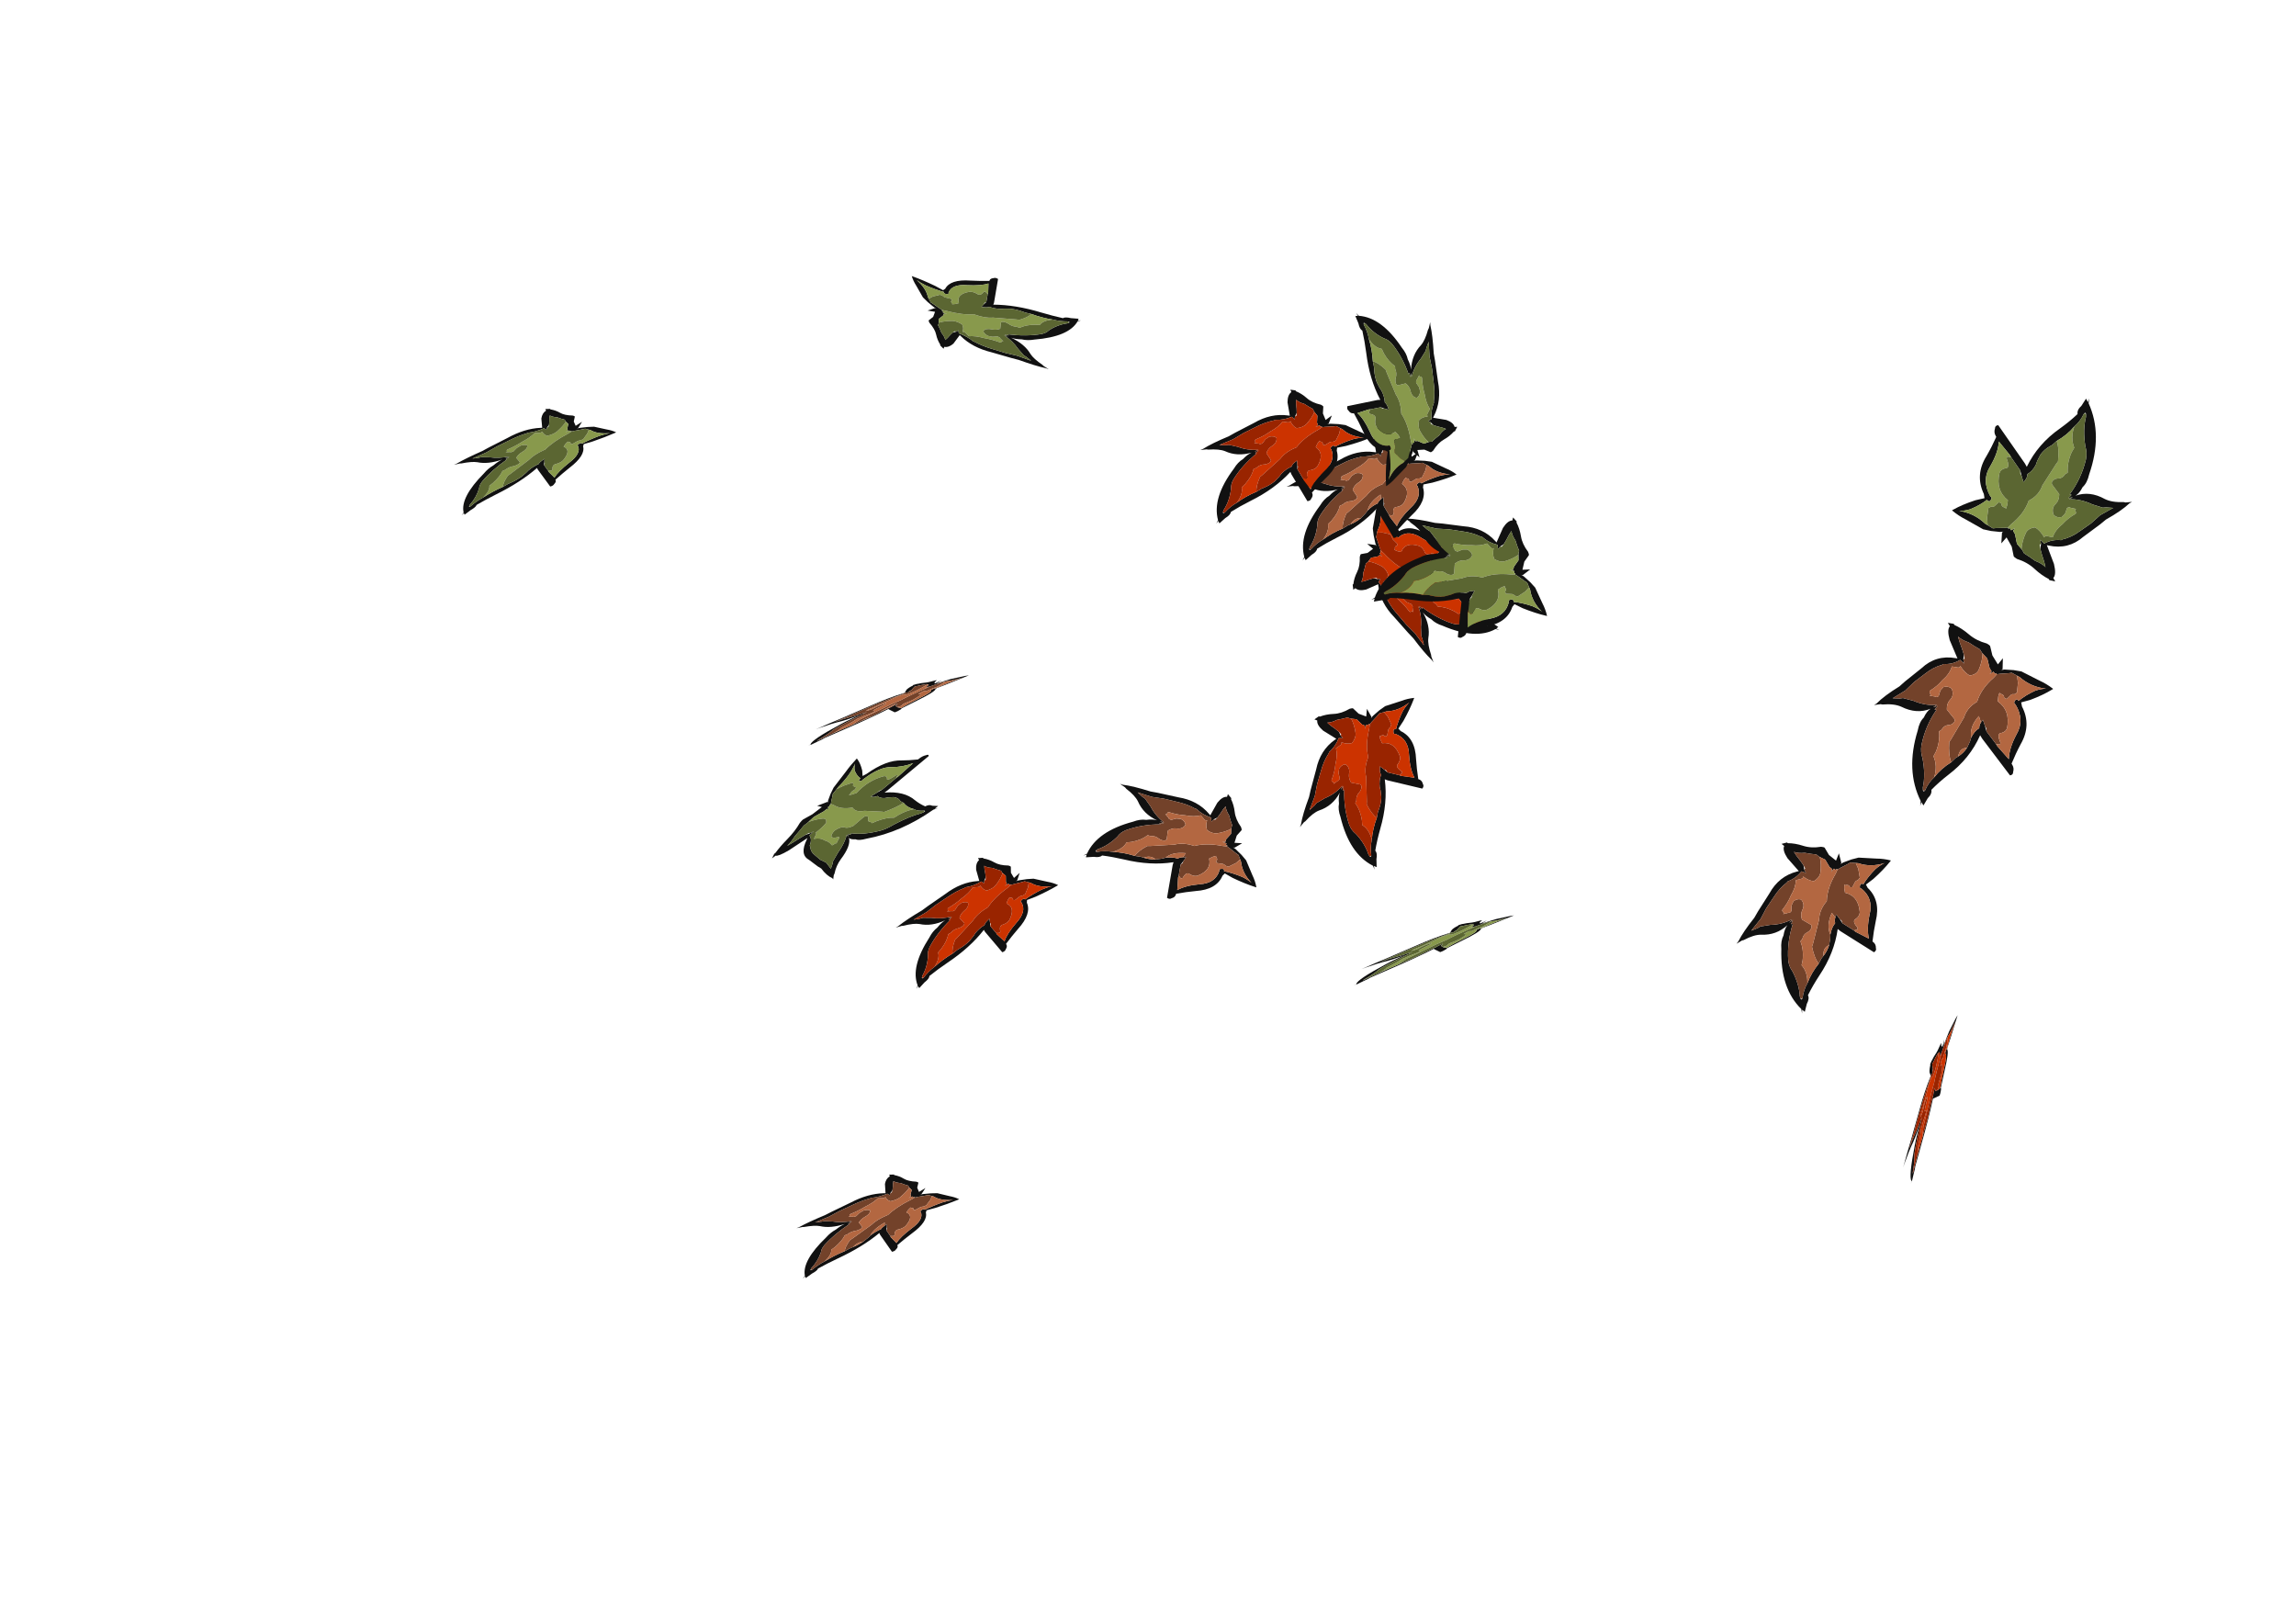 <?xml version="1.0" encoding="UTF-8" standalone="no"?>
<svg xmlns:ffdec="https://www.free-decompiler.com/flash" xmlns:xlink="http://www.w3.org/1999/xlink" ffdec:objectType="frame" height="303.15px" width="432.4px" xmlns="http://www.w3.org/2000/svg">
  <g transform="matrix(1.0, 0.0, 0.0, 1.0, 346.75, 165.9)">
    <use ffdec:characterId="6" height="40.95" transform="matrix(0.369, 0.601, -0.684, 0.42, 28.942, -54.047)" width="43.4" xlink:href="#sprite0"/>
    <use ffdec:characterId="4" height="40.95" transform="matrix(0.128, 0.289, -0.736, 0.325, -234.516, -93.076)" width="43.4" xlink:href="#sprite1"/>
    <use ffdec:characterId="2" height="40.95" transform="matrix(0.37, -0.277, 0.483, 0.644, -98.141, -63.177)" width="43.4" xlink:href="#sprite2"/>
    <use ffdec:characterId="4" height="40.95" transform="matrix(-0.126, 0.545, -0.784, -0.181, -51.647, -66.111)" width="43.4" xlink:href="#sprite1"/>
    <use ffdec:characterId="6" height="40.95" transform="matrix(0.474, 0.379, -0.502, 0.629, -4.735, -15.125)" width="43.4" xlink:href="#sprite0"/>
    <use ffdec:characterId="2" height="40.95" transform="matrix(0.075, 0.022, -0.229, 0.771, 19.686, 24.632)" width="43.4" xlink:href="#sprite2"/>
    <use ffdec:characterId="4" height="40.95" transform="matrix(-0.349, -0.621, 0.7, -0.393, 31.244, -51.315)" width="43.4" xlink:href="#sprite1"/>
    <use ffdec:characterId="6" height="40.95" transform="matrix(-0.153, 0.485, -0.766, -0.242, -105.582, -13.214)" width="43.4" xlink:href="#sprite0"/>
    <use ffdec:characterId="6" height="40.95" transform="matrix(0.182, 0.44, -0.744, 0.309, -77.857, -89.626)" width="43.4" xlink:href="#sprite0"/>
    <use ffdec:characterId="4" height="40.95" transform="matrix(0.03, 0.072, -0.743, 0.308, -62.514, 4.351)" width="43.4" xlink:href="#sprite1"/>
    <use ffdec:characterId="4" height="40.95" transform="matrix(-0.47, 0.027, -0.046, -0.802, -71.719, -75.141)" width="43.4" xlink:href="#sprite1"/>
    <use ffdec:characterId="2" height="40.95" transform="matrix(0.509, 0.191, -0.282, 0.752, -95.556, -40.157)" width="43.4" xlink:href="#sprite2"/>
    <use ffdec:characterId="6" height="40.95" transform="matrix(0.12, 0.29, -0.743, 0.308, -169.672, 51.322)" width="43.4" xlink:href="#sprite0"/>
    <use ffdec:characterId="4" height="40.95" transform="matrix(0.644, -0.491, 0.246, 0.325, -204.543, -8.457)" width="43.4" xlink:href="#sprite1"/>
    <use ffdec:characterId="2" height="40.95" transform="matrix(0.182, 0.439, -0.744, 0.309, -94.104, -96.518)" width="43.4" xlink:href="#sprite2"/>
    <use ffdec:characterId="4" height="40.95" transform="matrix(0.127, -0.342, 0.754, 0.271, -178.814, -103.734)" width="43.4" xlink:href="#sprite1"/>
    <use ffdec:characterId="2" height="40.95" transform="matrix(0.206, 0.349, -0.693, 0.409, -153.597, -9.594)" width="43.4" xlink:href="#sprite2"/>
    <use ffdec:characterId="6" height="40.95" transform="matrix(0.03, 0.073, -0.746, 0.31, -165.177, -40.887)" width="43.4" xlink:href="#sprite0"/>
  </g>
  <defs>
    <g id="sprite0" transform="matrix(1.0, 0.0, 0.0, 1.0, 21.7, 40.95)">
      <use ffdec:characterId="5" height="5.85" transform="matrix(7.0, 0.0, 0.0, 7.0, -21.7, -40.95)" width="6.2" xlink:href="#shape0"/>
    </g>
    <g id="shape0" transform="matrix(1.0, 0.0, 0.0, 1.0, 3.1, 5.85)">
      <path d="M-1.75 -3.65 L-2.5 -3.75 Q-2.9 -3.85 -2.95 -4.0 L-3.1 -4.0 -2.95 -4.15 -2.9 -4.15 Q-2.65 -4.3 -2.3 -4.4 -1.95 -4.5 -1.65 -4.75 -1.55 -4.8 -1.5 -4.8 L-1.15 -4.7 -0.75 -4.7 -0.85 -4.95 -0.5 -4.75 -0.5 -4.7 -0.45 -4.8 -0.25 -5.05 -0.05 -5.25 0.6 -5.6 Q0.85 -5.75 1.15 -5.85 L1.15 -5.8 Q1.15 -5.45 1.05 -5.0 L0.95 -4.7 1.1 -4.65 Q1.9 -4.6 2.3 -3.95 2.5 -3.65 2.75 -3.35 L2.8 -3.35 Q2.95 -3.35 3.05 -3.25 3.15 -3.2 3.1 -3.1 L1.35 -2.95 1.2 -2.95 Q1.75 -2.25 1.85 -1.35 1.9 -0.95 2.0 -0.6 2.15 -0.55 2.2 -0.35 L2.35 -0.1 2.2 -0.1 2.3 0.0 2.15 -0.1 Q0.85 -0.2 -0.2 -1.25 -0.45 -1.45 -0.5 -1.65 -0.65 -1.85 -0.65 -2.0 -0.75 -1.5 -1.3 -1.2 -1.55 -1.05 -1.75 -0.7 L-1.8 -0.65 -1.9 -0.45 -1.9 -0.55 Q-2.0 -0.9 -2.0 -1.5 L-2.05 -1.75 -2.15 -2.45 Q-2.3 -3.1 -1.8 -3.6 L-1.75 -3.65 M1.8 -3.25 L1.9 -3.25 2.55 -3.35 Q2.2 -3.55 1.9 -4.0 1.6 -4.5 0.9 -4.5 0.8 -4.45 0.75 -4.6 L0.8 -4.65 0.85 -4.65 Q0.8 -4.95 0.85 -5.3 0.9 -5.5 1.0 -5.65 0.65 -5.25 0.1 -5.1 L0.0 -5.05 -0.2 -4.95 -0.25 -4.85 -0.4 -4.6 -0.45 -4.5 -0.5 -4.5 -0.5 -4.45 -0.6 -4.45 -0.6 -4.3 -0.65 -4.4 -0.8 -4.4 -1.15 -4.5 -1.45 -4.45 -1.5 -4.45 -1.6 -4.45 Q-1.8 -4.35 -2.05 -4.25 -2.25 -4.1 -2.45 -4.05 L-2.25 -4.0 Q-1.95 -3.95 -1.75 -3.9 L-1.6 -3.8 -1.45 -3.75 -1.65 -3.7 Q-1.65 -3.4 -1.85 -3.15 L-1.85 -3.1 Q-1.95 -2.8 -1.9 -2.45 L-1.85 -2.0 -1.75 -1.6 -1.75 -1.1 -1.6 -1.3 -1.55 -1.4 -1.25 -1.65 Q-0.85 -1.9 -0.65 -2.25 L-0.65 -2.1 -0.6 -2.25 -0.55 -2.1 -0.5 -2.15 Q-0.2 -1.55 0.35 -1.1 0.55 -0.95 0.8 -0.9 1.4 -0.7 1.75 -0.4 L1.85 -0.35 1.9 -0.35 1.9 -0.4 Q1.7 -0.65 1.65 -0.9 1.5 -1.25 1.5 -1.65 L1.45 -1.85 1.45 -1.95 Q1.45 -2.15 1.35 -2.35 L1.2 -2.55 1.1 -2.65 Q0.95 -2.85 0.95 -3.05 0.85 -3.1 0.8 -3.2 L0.75 -3.3 1.0 -3.25 1.2 -3.2 1.8 -3.25 M-0.65 -2.0 L-0.65 -2.0" fill="#111111" fill-rule="evenodd" stroke="none"/>
      <path d="M-0.65 -2.0 L-0.65 -2.0" fill="#6a4920" fill-rule="evenodd" stroke="none"/>
      <path d="M0.0 -5.05 L0.25 -4.95 Q0.4 -4.85 0.55 -4.75 0.55 -4.7 0.55 -4.65 0.5 -4.6 0.5 -4.55 L0.55 -4.35 Q0.5 -4.3 0.45 -4.3 0.35 -4.35 0.25 -4.25 L0.2 -4.25 0.3 -4.15 0.45 -4.05 Q1.0 -4.25 1.5 -3.85 1.6 -3.75 1.55 -3.6 1.45 -3.45 1.85 -3.4 L1.9 -3.35 Q1.85 -3.3 1.8 -3.25 L1.2 -3.2 1.1 -3.25 1.0 -3.25 0.75 -3.3 0.8 -3.2 0.55 -3.25 Q0.7 -2.8 1.1 -2.65 L1.2 -2.55 1.35 -2.35 Q1.2 -2.15 1.45 -1.95 L1.45 -1.85 1.5 -1.65 Q1.2 -1.7 0.8 -1.95 L0.75 -2.05 0.3 -2.8 Q0.05 -3.05 0.05 -3.4 L0.05 -3.45 Q-0.3 -3.8 -0.4 -4.35 L-0.45 -4.5 -0.4 -4.6 -0.25 -4.85 -0.2 -4.95 0.0 -5.05 M1.65 -0.9 Q1.7 -0.65 1.9 -0.4 L1.85 -0.35 1.75 -0.4 Q1.4 -0.7 0.8 -0.9 0.55 -0.95 0.35 -1.1 -0.2 -1.55 -0.5 -2.15 L-0.55 -2.1 -0.6 -2.25 -0.65 -2.1 -0.65 -2.25 Q-0.85 -1.9 -1.25 -1.65 L-1.55 -1.4 -1.6 -1.3 -1.75 -1.1 -1.75 -1.6 -1.85 -2.0 -1.9 -2.45 Q-1.95 -2.8 -1.85 -3.1 L-1.85 -3.15 Q-1.65 -3.4 -1.65 -3.7 L-1.45 -3.75 -1.6 -3.8 -1.6 -3.85 -1.75 -3.9 Q-1.95 -3.95 -2.25 -4.0 L-2.45 -4.05 Q-2.25 -4.1 -2.05 -4.25 -1.8 -4.35 -1.6 -4.45 L-1.5 -4.45 -1.45 -4.45 -1.4 -4.45 Q-1.15 -4.3 -0.95 -4.05 -0.85 -3.9 -0.95 -3.7 -1.15 -3.6 -1.45 -3.6 -1.4 -3.55 -1.45 -3.5 L-1.6 -3.35 Q-1.4 -3.15 -1.35 -2.85 -1.25 -2.6 -1.25 -2.3 -1.25 -2.25 -1.1 -2.25 L-1.1 -2.2 -0.95 -2.35 Q-0.9 -2.35 -0.9 -2.45 L-1.05 -2.6 -1.1 -2.75 Q-1.05 -2.9 -0.9 -2.95 L-0.85 -2.95 Q-0.6 -2.9 -0.55 -2.7 -0.5 -2.55 -0.3 -2.45 L0.15 -2.5 Q0.2 -2.5 0.25 -2.45 0.3 -2.35 0.25 -2.25 0.15 -2.1 0.25 -1.95 0.25 -1.9 0.25 -1.85 0.6 -1.7 0.85 -1.4 L0.95 -1.25 Q1.35 -1.2 1.65 -0.9" fill="#73422a" fill-rule="evenodd" stroke="none"/>
      <path d="M0.0 -5.05 L0.1 -5.1 Q0.65 -5.25 1.0 -5.65 0.9 -5.5 0.85 -5.3 0.8 -4.95 0.85 -4.65 L0.8 -4.65 0.75 -4.6 Q0.8 -4.45 0.9 -4.5 1.6 -4.5 1.9 -4.0 2.2 -3.55 2.55 -3.35 L1.9 -3.25 1.8 -3.25 Q1.85 -3.3 1.9 -3.35 L1.85 -3.4 Q1.45 -3.45 1.55 -3.6 1.6 -3.75 1.5 -3.85 1.0 -4.25 0.45 -4.05 L0.3 -4.15 0.2 -4.25 0.25 -4.25 Q0.35 -4.35 0.45 -4.3 0.5 -4.3 0.55 -4.35 L0.5 -4.55 Q0.5 -4.6 0.55 -4.65 0.55 -4.7 0.55 -4.75 0.4 -4.85 0.25 -4.95 L0.0 -5.05 M0.8 -3.2 Q0.85 -3.1 0.95 -3.05 0.95 -2.85 1.1 -2.65 0.7 -2.8 0.55 -3.25 L0.8 -3.2 M1.35 -2.35 Q1.45 -2.15 1.45 -1.95 1.2 -2.15 1.35 -2.35 M1.5 -1.65 Q1.5 -1.25 1.65 -0.9 1.35 -1.2 0.95 -1.25 L0.85 -1.4 Q0.6 -1.7 0.25 -1.85 0.25 -1.9 0.25 -1.95 0.15 -2.1 0.25 -2.25 0.3 -2.35 0.25 -2.45 0.2 -2.5 0.15 -2.5 L-0.3 -2.45 Q-0.5 -2.55 -0.55 -2.7 -0.6 -2.9 -0.85 -2.95 L-0.9 -2.95 Q-1.05 -2.9 -1.1 -2.75 L-1.05 -2.6 -0.9 -2.45 Q-0.9 -2.35 -0.95 -2.35 L-1.1 -2.2 -1.1 -2.25 Q-1.25 -2.25 -1.25 -2.3 -1.25 -2.6 -1.35 -2.85 -1.4 -3.15 -1.6 -3.35 L-1.45 -3.5 Q-1.4 -3.55 -1.45 -3.6 -1.15 -3.6 -0.95 -3.7 -0.85 -3.9 -0.95 -4.05 -1.15 -4.3 -1.4 -4.45 L-1.45 -4.45 -1.15 -4.5 -0.8 -4.4 -0.65 -4.4 -0.6 -4.3 -0.6 -4.45 -0.5 -4.45 -0.5 -4.5 -0.45 -4.5 -0.4 -4.35 Q-0.3 -3.8 0.05 -3.45 L0.05 -3.4 Q0.05 -3.05 0.3 -2.8 L0.75 -2.05 0.8 -1.95 Q1.2 -1.7 1.5 -1.65" fill="#b36741" fill-rule="evenodd" stroke="none"/>
    </g>
    <g id="sprite1" transform="matrix(1.0, 0.0, 0.0, 1.0, 21.7, 40.95)">
      <use ffdec:characterId="3" height="5.85" transform="matrix(7.0, 0.0, 0.0, 7.0, -21.7, -40.95)" width="6.2" xlink:href="#shape1"/>
    </g>
    <g id="shape1" transform="matrix(1.0, 0.0, 0.0, 1.0, 3.1, 5.85)">
      <path d="M-1.75 -3.65 L-2.5 -3.75 Q-2.9 -3.85 -2.95 -4.0 L-3.1 -4.0 -2.95 -4.15 -2.9 -4.15 Q-2.65 -4.3 -2.3 -4.4 -1.95 -4.5 -1.65 -4.75 -1.55 -4.8 -1.5 -4.8 L-1.15 -4.7 -0.75 -4.7 -0.85 -4.95 -0.5 -4.75 -0.5 -4.7 -0.45 -4.8 -0.25 -5.05 -0.05 -5.25 0.6 -5.6 Q0.85 -5.75 1.15 -5.85 L1.15 -5.8 Q1.15 -5.45 1.05 -5.0 L0.95 -4.7 1.1 -4.65 Q1.9 -4.6 2.3 -3.95 2.5 -3.65 2.75 -3.35 L2.8 -3.35 Q2.95 -3.35 3.05 -3.25 3.15 -3.2 3.1 -3.1 L1.35 -2.95 1.2 -2.95 Q1.75 -2.25 1.85 -1.35 1.9 -0.95 2.0 -0.6 2.15 -0.55 2.2 -0.35 L2.35 -0.1 2.2 -0.1 2.3 0.0 2.15 -0.1 Q0.85 -0.2 -0.2 -1.25 -0.45 -1.45 -0.5 -1.65 -0.65 -1.85 -0.65 -2.0 -0.75 -1.5 -1.3 -1.2 -1.55 -1.05 -1.75 -0.7 L-1.8 -0.65 -1.9 -0.45 -1.9 -0.55 Q-2.0 -0.9 -2.0 -1.5 L-2.05 -1.75 -2.15 -2.45 Q-2.3 -3.1 -1.8 -3.6 L-1.75 -3.65 M1.8 -3.25 L1.9 -3.25 2.55 -3.35 Q2.2 -3.55 1.9 -4.0 1.6 -4.5 0.9 -4.5 0.8 -4.45 0.75 -4.6 L0.8 -4.65 0.85 -4.65 Q0.8 -4.95 0.85 -5.3 0.9 -5.5 1.0 -5.65 0.65 -5.25 0.1 -5.1 L0.0 -5.05 -0.2 -4.95 -0.25 -4.85 -0.4 -4.6 -0.45 -4.5 -0.5 -4.5 -0.5 -4.45 -0.6 -4.45 -0.6 -4.3 -0.65 -4.4 -0.8 -4.4 -1.15 -4.5 -1.45 -4.45 -1.5 -4.45 -1.6 -4.45 Q-1.8 -4.35 -2.05 -4.25 -2.25 -4.1 -2.45 -4.05 L-2.25 -4.0 Q-1.95 -3.95 -1.75 -3.9 L-1.6 -3.8 -1.45 -3.75 -1.65 -3.7 Q-1.65 -3.4 -1.85 -3.15 L-1.85 -3.1 Q-1.95 -2.8 -1.9 -2.45 L-1.85 -2.0 -1.75 -1.6 -1.75 -1.1 -1.6 -1.3 -1.55 -1.4 -1.25 -1.65 Q-0.85 -1.9 -0.65 -2.25 L-0.65 -2.1 -0.6 -2.25 -0.55 -2.1 -0.5 -2.15 Q-0.2 -1.55 0.35 -1.1 0.55 -0.95 0.8 -0.9 1.4 -0.7 1.75 -0.4 L1.85 -0.35 1.9 -0.35 1.9 -0.4 Q1.7 -0.65 1.65 -0.9 1.5 -1.25 1.5 -1.65 L1.45 -1.85 1.45 -1.95 Q1.45 -2.15 1.35 -2.35 L1.2 -2.55 1.1 -2.65 Q0.95 -2.85 0.95 -3.05 0.85 -3.1 0.8 -3.2 L0.75 -3.3 1.0 -3.25 1.2 -3.2 1.8 -3.25 M-0.65 -2.0 L-0.65 -2.0" fill="#111111" fill-rule="evenodd" stroke="none"/>
      <path d="M-0.65 -2.0 L-0.65 -2.0" fill="#6a4920" fill-rule="evenodd" stroke="none"/>
      <path d="M0.0 -5.05 L0.1 -5.1 Q0.65 -5.25 1.0 -5.65 0.9 -5.5 0.85 -5.3 0.8 -4.95 0.85 -4.65 L0.8 -4.65 0.75 -4.6 Q0.8 -4.45 0.9 -4.5 1.6 -4.5 1.9 -4.0 2.2 -3.55 2.55 -3.35 L1.9 -3.25 1.8 -3.25 Q1.85 -3.3 1.9 -3.35 L1.85 -3.4 Q1.45 -3.45 1.55 -3.6 1.6 -3.75 1.5 -3.85 1.0 -4.25 0.45 -4.05 L0.3 -4.15 0.2 -4.25 0.25 -4.25 Q0.35 -4.35 0.45 -4.3 0.5 -4.3 0.55 -4.35 L0.5 -4.55 Q0.5 -4.6 0.55 -4.65 0.55 -4.7 0.55 -4.75 0.4 -4.85 0.25 -4.95 L0.0 -5.05 M1.5 -1.65 Q1.5 -1.25 1.65 -0.9 1.35 -1.2 0.95 -1.25 L0.85 -1.4 Q0.6 -1.7 0.25 -1.85 0.25 -1.9 0.25 -1.95 0.15 -2.1 0.25 -2.25 0.3 -2.35 0.25 -2.45 0.2 -2.5 0.15 -2.5 L-0.3 -2.45 Q-0.5 -2.55 -0.55 -2.7 -0.6 -2.9 -0.85 -2.95 L-0.9 -2.95 Q-1.05 -2.9 -1.1 -2.75 L-1.05 -2.6 -0.9 -2.45 Q-0.9 -2.35 -0.95 -2.35 L-1.1 -2.2 -1.1 -2.25 Q-1.25 -2.25 -1.25 -2.3 -1.25 -2.6 -1.35 -2.85 -1.4 -3.15 -1.6 -3.35 L-1.45 -3.5 Q-1.4 -3.55 -1.45 -3.6 -1.15 -3.6 -0.95 -3.7 -0.85 -3.9 -0.95 -4.05 -1.15 -4.3 -1.4 -4.45 L-1.45 -4.45 -1.15 -4.5 -0.8 -4.4 -0.65 -4.4 -0.6 -4.3 -0.6 -4.45 -0.5 -4.45 -0.5 -4.5 -0.45 -4.5 -0.4 -4.35 Q-0.3 -3.8 0.05 -3.45 L0.05 -3.4 Q0.05 -3.05 0.3 -2.8 L0.75 -2.05 0.8 -1.95 Q1.2 -1.7 1.5 -1.65" fill="#88994c" fill-rule="evenodd" stroke="none"/>
      <path d="M0.0 -5.05 L0.25 -4.95 Q0.4 -4.85 0.55 -4.75 0.55 -4.7 0.55 -4.65 0.5 -4.6 0.5 -4.55 L0.55 -4.35 Q0.5 -4.3 0.45 -4.3 0.35 -4.35 0.25 -4.25 L0.2 -4.25 0.3 -4.15 0.45 -4.05 Q1.0 -4.25 1.5 -3.85 1.6 -3.75 1.55 -3.6 1.45 -3.45 1.85 -3.4 L1.9 -3.35 Q1.85 -3.3 1.8 -3.25 L1.2 -3.2 1.1 -3.25 1.0 -3.25 0.75 -3.3 0.8 -3.2 Q0.85 -3.1 0.95 -3.05 0.95 -2.85 1.1 -2.65 L1.2 -2.55 1.35 -2.35 Q1.45 -2.15 1.45 -1.95 L1.45 -1.85 1.5 -1.65 Q1.2 -1.7 0.8 -1.95 L0.75 -2.05 0.3 -2.8 Q0.05 -3.05 0.05 -3.4 L0.05 -3.45 Q-0.3 -3.8 -0.4 -4.35 L-0.45 -4.5 -0.4 -4.6 -0.25 -4.85 -0.2 -4.95 0.0 -5.05 M1.65 -0.9 Q1.7 -0.65 1.9 -0.4 L1.85 -0.35 1.75 -0.4 Q1.4 -0.7 0.8 -0.9 0.55 -0.95 0.35 -1.1 -0.2 -1.55 -0.5 -2.15 L-0.55 -2.1 -0.6 -2.25 -0.65 -2.1 -0.65 -2.25 Q-0.85 -1.9 -1.25 -1.65 L-1.55 -1.4 -1.6 -1.3 -1.75 -1.1 -1.75 -1.6 -1.85 -2.0 -1.9 -2.45 Q-1.95 -2.8 -1.85 -3.1 L-1.85 -3.15 Q-1.65 -3.4 -1.65 -3.7 L-1.45 -3.75 -1.6 -3.8 -1.6 -3.85 -1.75 -3.9 Q-1.95 -3.95 -2.25 -4.0 L-2.45 -4.05 Q-2.25 -4.1 -2.05 -4.25 -1.8 -4.35 -1.6 -4.45 L-1.5 -4.45 -1.45 -4.45 -1.4 -4.45 Q-1.15 -4.3 -0.95 -4.05 -0.85 -3.9 -0.95 -3.7 -1.15 -3.6 -1.45 -3.6 -1.4 -3.55 -1.45 -3.5 L-1.6 -3.35 Q-1.4 -3.15 -1.35 -2.85 -1.25 -2.6 -1.25 -2.3 -1.25 -2.25 -1.1 -2.25 L-1.1 -2.2 -0.95 -2.35 Q-0.9 -2.35 -0.9 -2.45 L-1.05 -2.6 -1.1 -2.75 Q-1.05 -2.9 -0.9 -2.95 L-0.85 -2.95 Q-0.6 -2.9 -0.55 -2.7 -0.5 -2.55 -0.3 -2.45 L0.15 -2.5 Q0.2 -2.5 0.25 -2.45 0.3 -2.35 0.25 -2.25 0.15 -2.1 0.25 -1.95 0.25 -1.9 0.25 -1.85 0.6 -1.7 0.85 -1.4 L0.95 -1.25 Q1.35 -1.2 1.65 -0.9" fill="#5b6632" fill-rule="evenodd" stroke="none"/>
    </g>
    <g id="sprite2" transform="matrix(1.0, 0.0, 0.0, 1.0, 21.7, 40.95)">
      <use ffdec:characterId="1" height="5.85" transform="matrix(7.0, 0.0, 0.0, 7.0, -21.7, -40.95)" width="6.2" xlink:href="#shape2"/>
    </g>
    <g id="shape2" transform="matrix(1.0, 0.0, 0.0, 1.0, 3.1, 5.85)">
      <path d="M-1.75 -3.65 L-2.5 -3.75 Q-2.9 -3.85 -2.95 -4.0 L-3.1 -4.0 -2.95 -4.15 -2.9 -4.15 Q-2.65 -4.3 -2.3 -4.4 -1.95 -4.5 -1.65 -4.75 -1.55 -4.8 -1.5 -4.8 L-1.15 -4.7 -0.75 -4.7 -0.85 -4.95 -0.5 -4.75 -0.5 -4.7 -0.45 -4.8 -0.25 -5.05 -0.05 -5.25 0.6 -5.6 Q0.85 -5.75 1.15 -5.85 L1.15 -5.8 Q1.15 -5.45 1.05 -5.0 L0.95 -4.7 1.1 -4.65 Q1.9 -4.6 2.3 -3.95 2.5 -3.65 2.75 -3.35 L2.8 -3.35 Q2.95 -3.35 3.05 -3.25 3.15 -3.2 3.1 -3.1 L1.35 -2.95 1.2 -2.95 Q1.75 -2.25 1.85 -1.35 1.9 -0.95 2.0 -0.6 2.15 -0.55 2.2 -0.35 L2.35 -0.1 2.2 -0.1 2.3 0.0 2.15 -0.1 Q0.85 -0.2 -0.2 -1.25 -0.45 -1.45 -0.5 -1.65 -0.65 -1.85 -0.65 -2.0 -0.75 -1.5 -1.3 -1.2 -1.55 -1.05 -1.75 -0.7 L-1.8 -0.65 -1.9 -0.45 -1.9 -0.55 Q-2.0 -0.9 -2.0 -1.5 L-2.05 -1.75 -2.15 -2.45 Q-2.3 -3.1 -1.8 -3.6 L-1.75 -3.65 M1.8 -3.25 L1.9 -3.25 2.55 -3.35 Q2.2 -3.55 1.9 -4.0 1.6 -4.5 0.9 -4.5 0.8 -4.45 0.75 -4.6 L0.8 -4.65 0.85 -4.65 Q0.8 -4.95 0.85 -5.3 0.9 -5.5 1.0 -5.65 0.65 -5.25 0.1 -5.1 L0.0 -5.05 -0.2 -4.95 -0.25 -4.85 -0.4 -4.6 -0.45 -4.5 -0.5 -4.5 -0.5 -4.45 -0.6 -4.45 -0.6 -4.3 -0.65 -4.4 -0.8 -4.4 -1.15 -4.5 -1.45 -4.45 -1.5 -4.45 -1.6 -4.45 Q-1.8 -4.35 -2.05 -4.25 -2.25 -4.1 -2.45 -4.05 L-2.25 -4.0 Q-1.95 -3.95 -1.75 -3.9 L-1.6 -3.8 -1.45 -3.75 -1.65 -3.7 Q-1.65 -3.4 -1.85 -3.15 L-1.85 -3.1 Q-1.95 -2.8 -1.9 -2.45 L-1.85 -2.0 -1.75 -1.6 -1.75 -1.1 -1.6 -1.3 -1.55 -1.4 -1.25 -1.65 Q-0.85 -1.9 -0.65 -2.25 L-0.65 -2.1 -0.6 -2.25 -0.55 -2.1 -0.5 -2.15 Q-0.2 -1.55 0.35 -1.1 0.55 -0.95 0.8 -0.9 1.4 -0.7 1.75 -0.4 L1.85 -0.35 1.9 -0.35 1.9 -0.4 Q1.7 -0.65 1.65 -0.9 1.5 -1.25 1.5 -1.65 L1.45 -1.85 1.45 -1.95 Q1.45 -2.15 1.35 -2.35 L1.2 -2.55 1.1 -2.65 Q0.95 -2.85 0.95 -3.05 0.85 -3.1 0.8 -3.2 L0.75 -3.3 1.0 -3.25 1.2 -3.2 1.8 -3.25 M-0.65 -2.0 L-0.65 -2.0" fill="#111111" fill-rule="evenodd" stroke="none"/>
      <path d="M-0.65 -2.0 L-0.65 -2.0" fill="#6a4920" fill-rule="evenodd" stroke="none"/>
      <path d="M0.0 -5.05 L0.1 -5.1 Q0.65 -5.25 1.0 -5.65 0.9 -5.5 0.85 -5.3 0.8 -4.95 0.85 -4.65 L0.8 -4.65 0.75 -4.6 Q0.8 -4.45 0.9 -4.5 1.6 -4.5 1.9 -4.0 2.2 -3.55 2.55 -3.35 L1.9 -3.25 1.8 -3.25 Q1.85 -3.3 1.9 -3.35 L1.85 -3.4 Q1.45 -3.45 1.55 -3.6 1.6 -3.75 1.5 -3.85 1.0 -4.25 0.45 -4.05 L0.3 -4.15 0.2 -4.25 0.25 -4.25 Q0.35 -4.35 0.45 -4.3 0.5 -4.3 0.55 -4.35 L0.5 -4.55 Q0.5 -4.6 0.55 -4.65 0.55 -4.7 0.55 -4.75 0.4 -4.85 0.25 -4.95 L0.0 -5.05 M1.5 -1.65 Q1.5 -1.25 1.65 -0.9 1.35 -1.2 0.95 -1.25 L0.85 -1.4 Q0.6 -1.7 0.25 -1.85 0.25 -1.9 0.25 -1.95 0.15 -2.1 0.25 -2.25 0.3 -2.35 0.25 -2.45 0.2 -2.5 0.15 -2.5 L-0.3 -2.45 Q-0.5 -2.55 -0.55 -2.7 -0.6 -2.9 -0.85 -2.95 L-0.9 -2.95 Q-1.05 -2.9 -1.1 -2.75 L-1.05 -2.6 -0.9 -2.45 Q-0.9 -2.35 -0.95 -2.35 L-1.1 -2.2 -1.1 -2.25 Q-1.25 -2.25 -1.25 -2.3 -1.25 -2.6 -1.35 -2.85 -1.4 -3.15 -1.6 -3.35 L-1.45 -3.5 Q-1.4 -3.55 -1.45 -3.6 -1.15 -3.6 -0.95 -3.7 -0.85 -3.9 -0.95 -4.05 -1.15 -4.3 -1.4 -4.45 L-1.45 -4.45 -1.15 -4.5 -0.8 -4.4 -0.65 -4.4 -0.6 -4.3 -0.6 -4.45 -0.5 -4.45 -0.5 -4.5 -0.45 -4.5 -0.4 -4.35 Q-0.3 -3.8 0.05 -3.45 L0.05 -3.4 Q0.05 -3.05 0.3 -2.8 L0.75 -2.05 0.8 -1.95 Q1.2 -1.7 1.5 -1.65" fill="#cc3300" fill-rule="evenodd" stroke="none"/>
      <path d="M0.0 -5.05 L0.25 -4.95 Q0.4 -4.85 0.55 -4.75 0.55 -4.7 0.55 -4.65 0.5 -4.6 0.5 -4.55 L0.55 -4.35 Q0.5 -4.3 0.45 -4.3 0.35 -4.35 0.25 -4.25 L0.2 -4.25 0.3 -4.15 0.45 -4.05 Q1.0 -4.25 1.5 -3.85 1.6 -3.75 1.55 -3.6 1.45 -3.45 1.85 -3.4 L1.9 -3.35 Q1.85 -3.3 1.8 -3.25 L1.2 -3.2 1.1 -3.25 1.0 -3.25 0.75 -3.3 0.8 -3.2 Q0.85 -3.1 0.95 -3.05 0.95 -2.85 1.1 -2.65 L1.2 -2.55 1.35 -2.35 Q1.45 -2.15 1.45 -1.95 L1.45 -1.85 1.5 -1.65 Q1.2 -1.7 0.8 -1.95 L0.75 -2.05 0.3 -2.8 Q0.05 -3.05 0.05 -3.4 L0.05 -3.45 Q-0.3 -3.8 -0.4 -4.35 L-0.45 -4.5 -0.4 -4.6 -0.25 -4.85 -0.2 -4.95 0.0 -5.05 M1.65 -0.9 Q1.7 -0.65 1.9 -0.4 L1.85 -0.35 1.75 -0.4 Q1.4 -0.7 0.8 -0.9 0.55 -0.95 0.35 -1.1 -0.2 -1.55 -0.5 -2.15 L-0.55 -2.1 -0.6 -2.25 -0.65 -2.1 -0.65 -2.25 Q-0.85 -1.9 -1.25 -1.65 L-1.55 -1.4 -1.6 -1.3 -1.75 -1.1 -1.75 -1.6 -1.85 -2.0 -1.9 -2.45 Q-1.95 -2.8 -1.85 -3.1 L-1.85 -3.15 Q-1.65 -3.4 -1.65 -3.7 L-1.45 -3.75 -1.6 -3.8 -1.6 -3.85 -1.75 -3.9 Q-1.95 -3.95 -2.25 -4.0 L-2.45 -4.05 Q-2.25 -4.1 -2.05 -4.25 -1.8 -4.35 -1.6 -4.45 L-1.5 -4.45 -1.45 -4.45 -1.4 -4.45 Q-1.15 -4.3 -0.95 -4.05 -0.85 -3.9 -0.95 -3.7 -1.15 -3.6 -1.45 -3.6 -1.4 -3.55 -1.45 -3.5 L-1.6 -3.35 Q-1.4 -3.15 -1.35 -2.85 -1.25 -2.6 -1.25 -2.3 -1.25 -2.25 -1.1 -2.25 L-1.1 -2.2 -0.95 -2.35 Q-0.9 -2.35 -0.9 -2.45 L-1.05 -2.6 -1.1 -2.75 Q-1.05 -2.9 -0.9 -2.95 L-0.85 -2.95 Q-0.6 -2.9 -0.55 -2.7 -0.5 -2.55 -0.3 -2.45 L0.15 -2.5 Q0.2 -2.5 0.25 -2.45 0.3 -2.35 0.25 -2.25 0.15 -2.1 0.25 -1.95 0.25 -1.9 0.25 -1.85 0.6 -1.7 0.85 -1.4 L0.95 -1.25 Q1.35 -1.2 1.65 -0.9" fill="#992400" fill-rule="evenodd" stroke="none"/>
    </g>
  </defs>
</svg>
